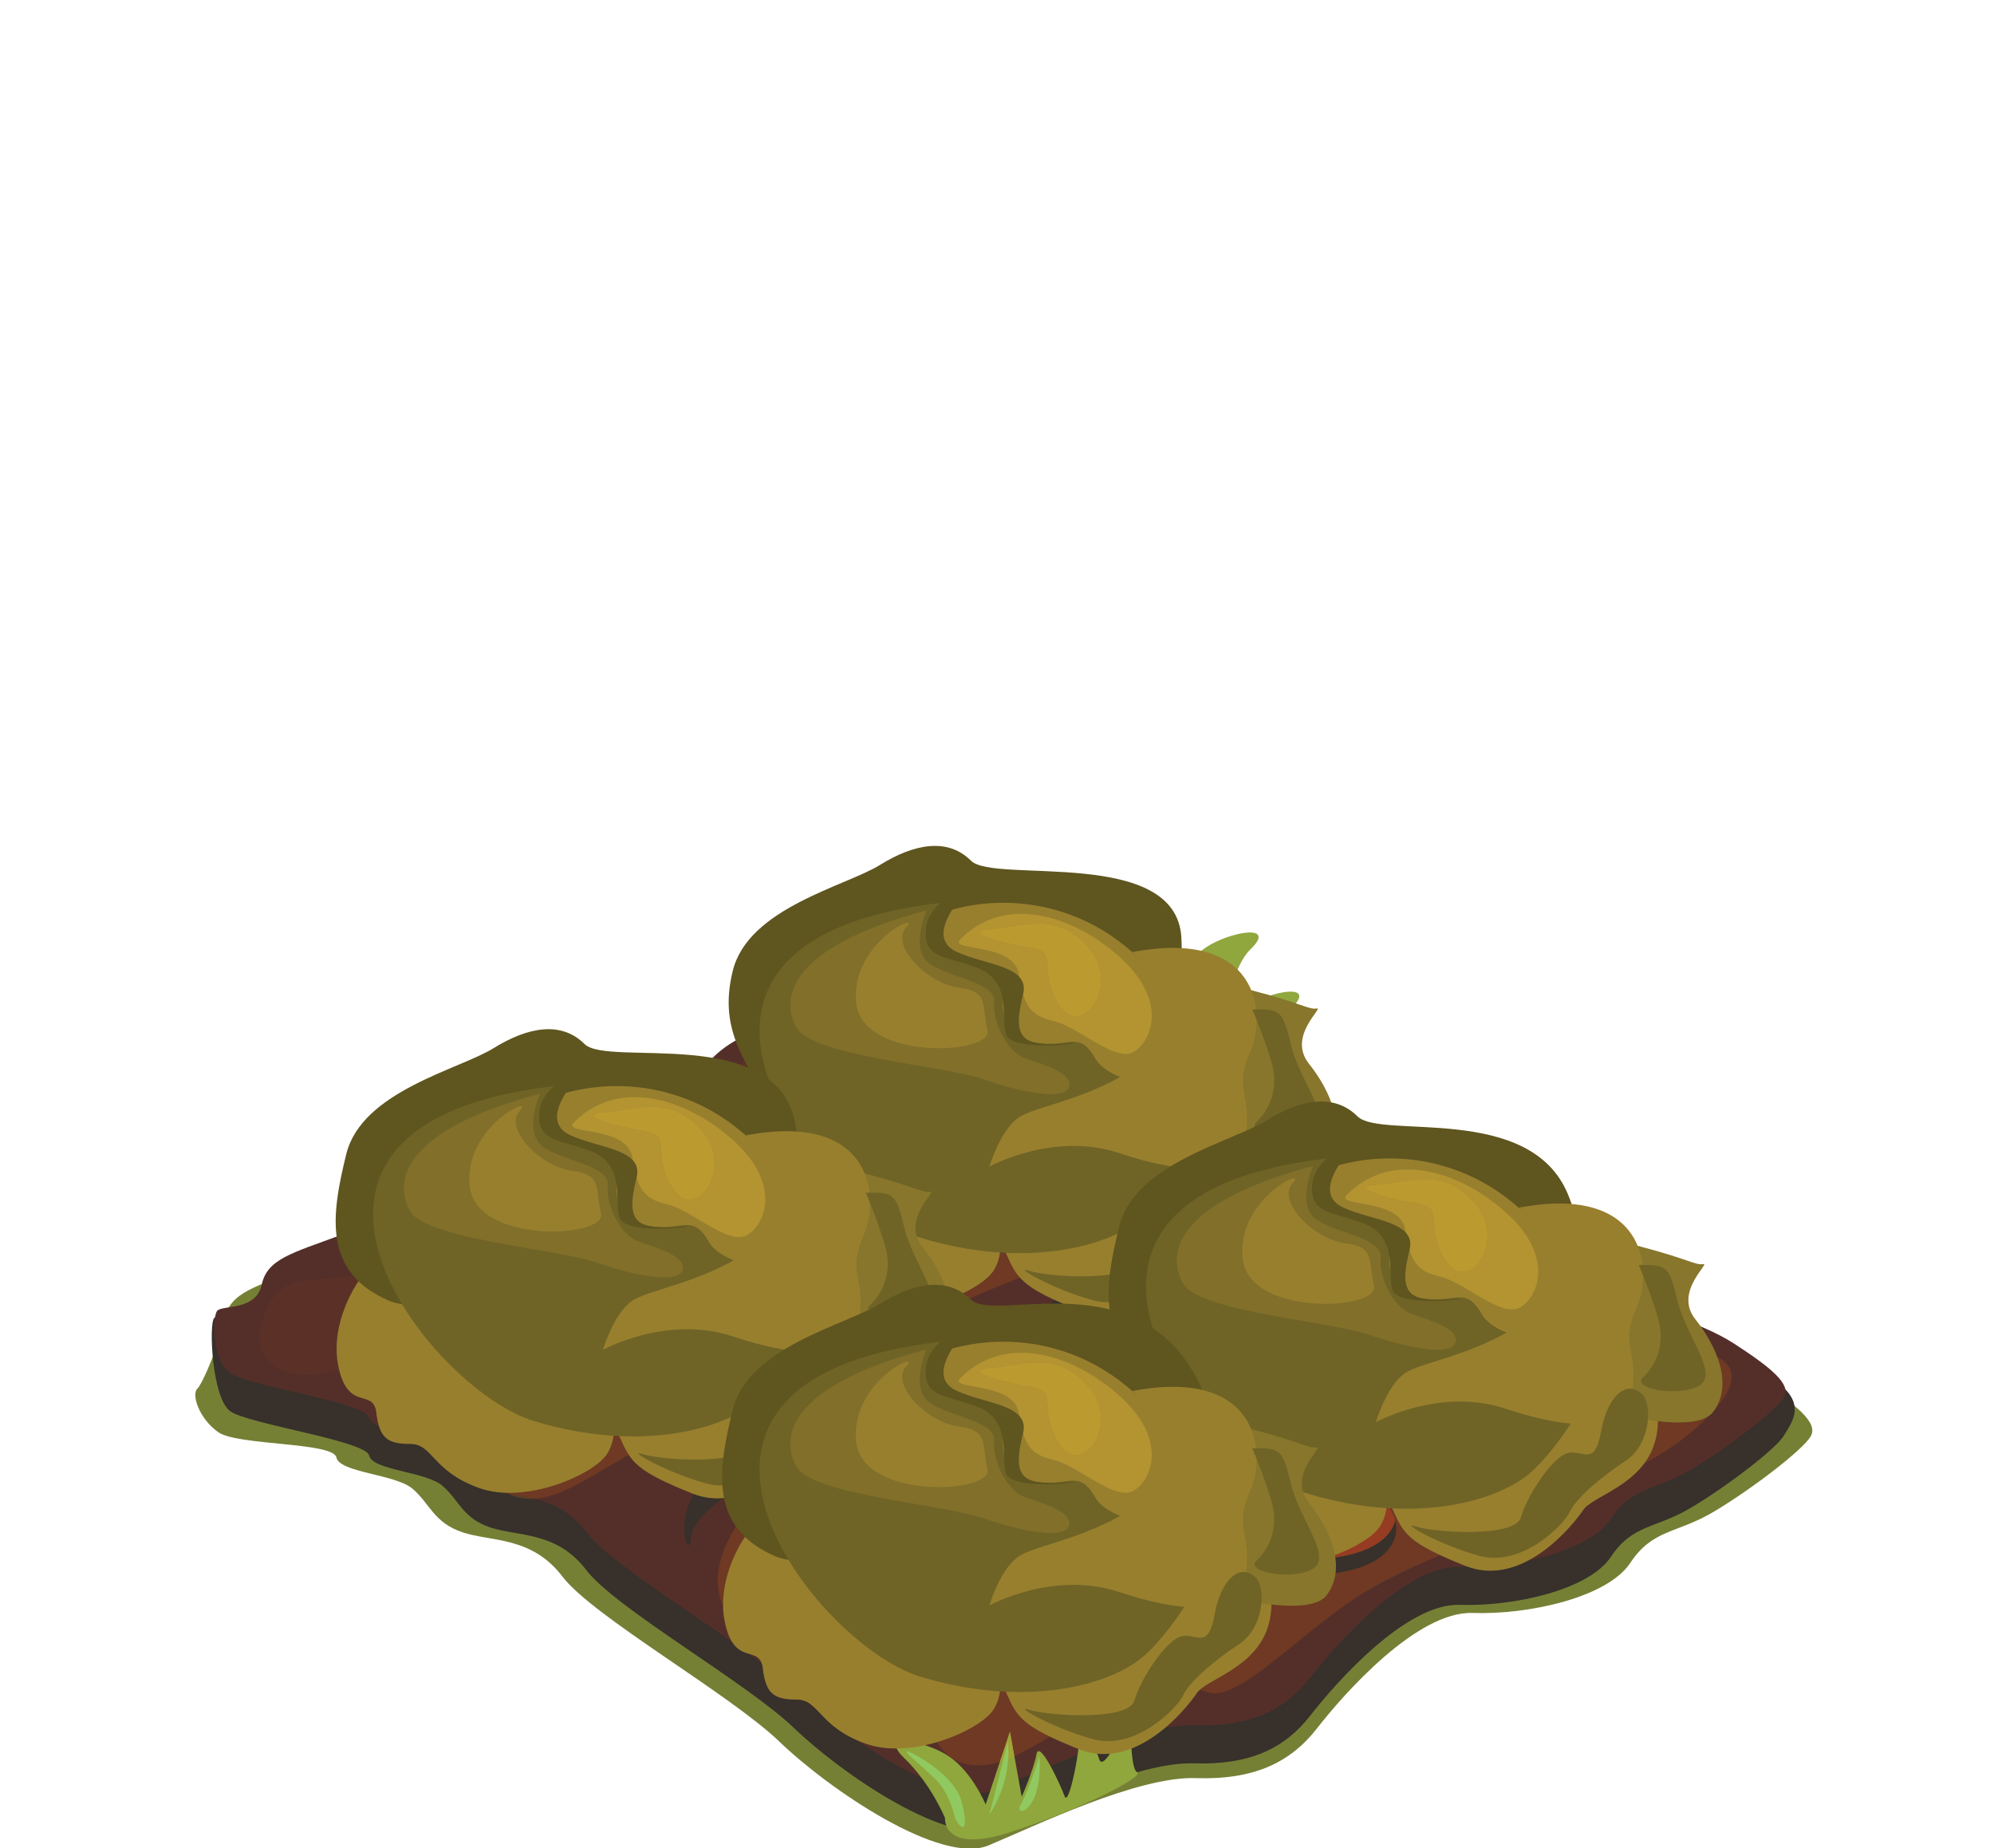 <?xml version="1.0" encoding="UTF-8" standalone="no"?>
<svg xmlns="http://www.w3.org/2000/svg" width="100%" height="100%" viewBox="0 0 356 330" version="1.1" style="clip-rule:evenodd;fill-rule:evenodd;stroke-linejoin:round;stroke-miterlimit:2" id="svg311">
    <g transform="translate(34.867,151.029)" style="clip-rule:evenodd;display:inline;fill-rule:evenodd;stroke-linejoin:round;stroke-miterlimit:2" id="stage-4">
        <path d="m 181.134,37.299 -0.36,-1.079 c 0.243,0.141 0.462,0.275 0.664,0.404 -0.199,0.417 -0.304,0.675 -0.304,0.675 z m -6.44,-1.384 c 0,0 -0.564,-1.283 -1.185,-2.904 0.567,0.203 1.1,0.401 1.601,0.596 z m -7.681,-0.047 c -0.411,1.146 -1.379,-2.199 -2.014,-5.73 1.324,0.479 2.657,0.941 3.984,1.369 -0.889,1.743 -1.695,3.594 -1.97,4.361 z m -6.152,-6.676 c -0.362,1.156 -1.301,0.059 -2.289,-1.569 0.807,0.342 1.633,0.68 2.479,1.018 -0.073,0.193 -0.139,0.381 -0.19,0.551 z m 26.838,-0.504 c -1.632,1.094 -2.984,2.644 -4.033,4.128 0.523,-4.792 1.767,-11.507 4.738,-14.37 4.857,-4.691 -3.785,-3.132 -7.97,-0.323 -4.183,2.807 -6.567,8.61 -6.567,8.61 l -4.338,-13.026 -2.1,11.644 c 0,0 -2.136,-4.837 -2.642,-7.601 -0.506,-2.763 -4.364,5.671 -5.041,7.552 -0.673,1.882 -2.846,-8.305 -2.589,-11.597 0.26,-3.295 -2.774,2.393 -3.562,4.921 -0.789,2.529 -4.327,-5.678 -5.143,-6.716 -0.816,-1.035 -0.142,8.212 -1.631,9.058 -0.839,0.476 2.862,2.681 8.341,5.17 -0.116,2.329 -0.315,4.961 -1.075,5.396 -1.488,0.845 11.409,7.177 23.122,10.845 11.708,3.671 13.351,6.325 13.351,6.325 0,0 0.248,-15.005 5.106,-19.695 4.861,-4.69 -3.781,-3.13 -7.967,-0.321 z" style="fill:#8fa73d;fill-rule:nonzero" id="path2-7"/>
        <path d="M 279.153,95.459 C 272.298,91.001 263.725,89.973 259.61,83.46 255.496,76.944 248.98,69.057 233.206,62.542 217.436,56.027 212.978,57.058 206.12,53.626 199.26,50.198 177.316,34.08 162.916,29.967 153.302,27.222 149.885,18.654 140.285,25.51 c -9.6,6.858 -20.229,12.346 -30.518,10.974 -10.284,-1.372 -17.83,2.056 -21.943,7.199 -4.117,5.144 -6.173,5.829 -12.687,5.144 -6.514,-0.686 -7.886,1.713 -14.401,5.486 -6.517,3.773 -9.944,0.685 -17.147,3.429 C 36.39,60.484 31.588,63.228 30.222,69.057 28.845,74.886 29.189,71.801 19.93,75.229 10.675,78.658 6.215,79.687 5.185,84.488 4.16,89.287 1.363,95.921 0.332,96.95 c -1.027,1.03 0.357,5.333 3.785,7.732 3.43,2.4 20.497,1.75 21.07,4.493 0.575,2.744 10.518,2.968 13.604,5.6 3.086,2.629 3.771,6.058 8.915,7.771 5.144,1.716 12.341,0.689 17.829,7.889 5.487,7.198 29.831,20.917 38.746,29.487 8.917,8.572 28.804,22.116 37.375,18.515 8.572,-3.599 26.589,-12.343 36.956,-12 10.364,0.343 16.878,-2.741 21.677,-8.915 4.802,-6.17 17.833,-20.915 27.773,-20.573 9.945,0.345 24.004,-2.745 28.119,-8.917 4.115,-6.17 8.229,-5.141 15.086,-9.256 6.859,-4.115 15.774,-10.973 17.147,-13.374 1.367,-2.399 -2.403,-5.486 -9.261,-9.943 z" style="fill:#758035;fill-rule:nonzero" id="path4-9"/>
        <path d="m 281.52,95.14 c -6.581,-4.279 -21.554,-4.723 -25.504,-10.976 -3.948,-6.252 -10.198,-13.82 -25.335,-20.072 -15.139,-6.252 -19.418,-5.266 -25.998,-8.557 -6.579,-3.291 -27.642,-18.756 -41.464,-22.706 -9.221,-2.635 -12.503,-10.858 -21.718,-4.276 -9.213,6.581 -19.413,11.846 -29.286,10.529 -9.87,-1.316 -17.111,1.975 -21.059,6.911 -3.95,4.936 -5.925,5.596 -12.175,4.936 -6.254,-0.658 -7.569,1.646 -13.82,5.264 -6.253,3.621 -9.546,0.66 -16.455,3.292 -6.911,2.632 -11.517,5.264 -12.833,10.859 -1.317,5.594 -0.988,2.633 -9.872,5.924 -8.884,3.291 -13.163,4.276 -14.15,8.883 -0.59,2.754 -3.149,1.552 -5.323,0.35 -1.463,-0.809 -2.752,-1.618 -3.149,-1.221 -0.987,0.987 -0.414,14.363 2.878,16.666 3.29,2.306 24.24,5.266 24.79,7.898 0.548,2.634 10.091,2.848 13.051,5.374 2.962,2.524 3.621,5.813 8.556,7.46 4.937,1.646 11.848,0.657 17.114,7.567 5.263,6.91 28.628,20.076 37.182,28.301 8.557,8.227 27.643,21.225 35.87,17.769 8.225,-3.454 25.517,-11.846 35.463,-11.517 9.947,0.33 16.199,-2.633 20.805,-8.555 4.607,-5.922 17.112,-20.073 26.654,-19.744 9.546,0.328 23.036,-2.633 26.984,-8.556 3.951,-5.922 7.899,-4.937 14.479,-8.885 6.582,-3.948 15.137,-10.529 16.453,-12.833 1.316,-2.303 4.445,-5.808 -2.138,-10.085 z" style="fill:#37302b;fill-rule:nonzero" id="path6-54"/>
        <path d="M 274.774,88.887 C 268.192,84.61 259.966,83.622 256.016,77.369 252.068,71.116 245.818,63.549 230.681,57.297 215.542,51.045 211.263,52.031 204.683,48.74 198.104,45.451 177.041,29.984 163.219,26.034 153.998,23.4 150.716,15.179 141.501,21.758 c -9.213,6.582 -19.413,11.847 -29.286,10.528 -9.87,-1.315 -17.111,1.976 -21.059,6.911 -3.95,4.937 -5.925,5.595 -12.175,4.937 -6.254,-0.657 -7.569,1.646 -13.82,5.265 -6.253,3.62 -9.546,0.66 -16.455,3.292 -6.911,2.632 -11.517,5.264 -12.833,10.858 -1.317,5.594 -0.988,2.634 -9.872,5.922 -8.884,3.292 -13.163,4.279 -14.15,8.886 -0.987,4.606 -6.912,3.619 -7.899,4.606 -0.987,0.988 -0.987,8.885 2.305,11.189 3.29,2.304 24.24,5.265 24.79,7.897 0.548,2.633 10.091,2.848 13.051,5.373 2.962,2.525 3.621,5.817 8.556,7.46 4.937,1.648 11.848,0.658 17.114,7.57 5.263,6.91 28.628,20.073 37.182,28.3 8.557,8.226 27.643,21.224 35.87,17.77 8.225,-3.457 25.517,-11.847 35.463,-11.52 9.947,0.331 16.199,-2.631 20.805,-8.554 4.607,-5.923 17.112,-20.074 26.654,-19.744 9.546,0.328 23.036,-2.633 26.984,-8.556 3.951,-5.922 7.899,-4.935 14.479,-8.884 6.582,-3.949 15.137,-10.53 16.453,-12.834 1.316,-2.303 -2.305,-5.266 -8.884,-9.543 z" style="fill:#542f29;fill-rule:nonzero" id="path8-4"/>
        <path d="m 168.155,165.384 c -1.49,-0.845 -0.813,-10.095 -1.634,-9.058 -0.814,1.038 -4.353,9.247 -5.142,6.717 -0.789,-2.529 -3.821,-8.218 -3.563,-4.925 0.261,3.295 -1.915,13.482 -2.588,11.601 -0.675,-1.883 -4.533,-10.316 -5.044,-7.553 -0.501,2.764 -2.639,7.601 -2.639,7.601 l -2.099,-11.644 -4.339,13.027 c 0,0 -2.383,-5.804 -6.566,-8.611 -4.184,-2.808 -12.826,-4.368 -7.969,0.321 4.858,4.692 7.28,10.711 7.28,10.711 0,0 -0.531,6.329 11.179,2.661 11.713,-3.67 24.614,-10.003 23.124,-10.848 z" style="fill:#8fa73d;fill-rule:nonzero" id="path10-5"/>
        <path d="m 139.87,164.155 c -3.381,0 -6.002,-1.594 -7.46,-4.134 4.692,-1.379 8.668,-3.766 9.979,-5.64 0.832,-1.194 1.148,-2.453 1.277,-3.428 0.343,0.022 0.687,0.041 1.025,0.056 0.021,0.046 0.042,0.094 0.064,0.142 1.569,3.531 2.364,5.249 7.845,7.89 -2.265,1.332 -4.403,2.562 -6.363,3.471 l -0.791,-4.389 -1.806,5.423 c -0.381,0.121 -0.752,0.223 -1.115,0.304 -0.928,0.207 -1.815,0.305 -2.655,0.305 z m 42.079,-12.86 c -0.455,0 -0.885,-0.069 -1.286,-0.214 -0.437,-0.158 -0.876,-0.295 -1.316,-0.412 2.536,-2.264 10.139,-4.431 12.212,-11.393 1.464,-4.902 -0.155,-9.011 -1.484,-11.304 0.092,0.022 0.185,0.044 0.278,0.064 l 0.001,0.001 c 0.007,0.005 0.014,0.01 0.021,0.015 0.002,0.001 0.004,0.003 0.006,0.004 0.007,0.005 0.013,0.01 0.02,0.015 0.004,0.003 0.008,0.006 0.012,0.008 0.003,0.003 0.006,0.005 0.009,0.007 1.669,1.196 4.229,2.045 8.033,2.091 h 0.008 c 0.036,0.001 0.073,0.001 0.11,0.001 h 0.01 c 0.012,0 0.023,0.001 0.034,0.001 h 0.165 c 0.331,0 0.671,-0.006 1.021,-0.018 0.163,-0.006 0.329,-0.013 0.497,-0.021 0.019,-10e-4 0.039,-0.002 0.059,-0.003 0.007,-0.001 0.013,-0.001 0.019,-0.001 0.016,-0.001 0.03,-0.002 0.046,-0.003 0.005,0 0.01,0 0.016,-0.001 0.019,-0.001 0.038,-0.002 0.057,-0.003 0.007,0 0.012,0 0.018,-0.001 0.014,0 0.028,-10e-4 0.041,-0.002 0.008,0 0.015,-0.001 0.022,-0.001 0.019,-0.001 0.036,-0.002 0.055,-0.003 0.006,-0.001 0.013,-0.001 0.018,-0.002 0.014,0 0.028,-0.001 0.042,-0.002 0.008,0 0.015,-0.001 0.023,-0.001 0.014,-10e-4 0.029,-0.002 0.044,-0.003 0.008,-0.001 0.016,-0.001 0.024,-0.002 0.015,0 0.028,-0.001 0.042,-0.002 0.009,-0.001 0.018,-0.001 0.027,-0.002 0.01,-0.001 0.024,-0.001 0.034,-0.002 0.009,-0.001 0.016,-0.001 0.025,-0.002 0.016,-0.001 0.034,-0.002 0.051,-0.003 0.008,-0.001 0.017,-0.001 0.025,-0.002 0.012,-10e-4 0.022,-10e-4 0.033,-0.002 0.008,0 0.017,-0.001 0.025,-0.002 0.013,-0.001 0.025,-0.001 0.038,-0.002 0.015,-10e-4 0.029,-0.002 0.045,-0.003 0.007,-0.001 0.015,-0.001 0.022,-0.002 0.012,-0.001 0.023,-0.002 0.034,-0.002 0.005,-0.001 0.012,-0.001 0.017,-0.002 0.025,-0.002 0.051,-0.003 0.076,-0.005 0.001,0 0.003,-0.001 0.004,-0.001 0.014,-0.001 0.027,-0.002 0.04,-0.003 h 0.012 c 0.042,-0.004 0.083,-0.007 0.125,-0.01 0.003,0 0.006,-0.001 0.008,-0.001 6.068,-0.482 9.677,-2.222 11.484,-4.371 0.001,-0.002 0.003,-0.005 0.005,-0.006 0.003,-0.004 0.006,-0.008 0.009,-0.012 0.005,-0.006 0.011,-0.012 0.016,-0.018 0.001,-10e-4 0.002,-0.003 0.002,-0.004 1.949,-2.349 1.756,-5.179 0.268,-7.389 0.148,0.008 0.295,0.015 0.442,0.022 0.021,0.047 0.042,0.094 0.064,0.143 1.632,3.668 2.428,5.38 8.51,8.203 -3.396,1.397 -7.012,3.027 -11.331,5.362 -11.354,6.137 -22.685,19.302 -28.987,19.301 z m 3.004,-25.463 -2.67,-0.125 c 0.294,-0.355 0.592,-0.719 0.892,-1.091 0.521,0.407 1.107,0.816 1.778,1.216 z m 73.735,-15.569 c 0.796,-1.064 1.451,-2.287 1.875,-3.71 2.264,-7.584 -2.852,-13.27 -2.852,-13.27 l -8.039,-0.374 c -0.008,-0.095 -0.02,-0.189 -0.036,-0.279 4.067,-2.28 8.006,-3.333 12.227,-3.333 1.828,0 3.708,0.198 5.673,0.578 10.198,1.973 6.606,7.526 3.617,10.859 -3.753,4.188 -7.898,7.054 -12.465,9.529 z" style="fill:#6f3923;fill-rule:nonzero" id="path12-5"/>
        <path d="m 143.64,163.546 1.806,-5.423 0.791,4.389 c -0.905,0.42 -1.772,0.772 -2.597,1.034 z" style="fill:#a1a438;fill-rule:nonzero" id="path14-2"/>
        <path d="m 231.338,97.323 c -8.885,7.451 -16.452,3.74 -28.626,3.74 -12.178,0 -16.458,9.542 -23.036,16.674 -6.584,7.128 -33.568,11.955 -46.07,16.56 -12.505,4.608 -7.57,18.76 -7.241,12.835 0.329,-5.924 19.743,-17.44 36.527,-17.77 16.784,-0.33 24.021,-17.77 31.919,-21.94 7.901,-4.168 21.059,-2.41 28.63,-2.08 7.569,0.328 22.044,-18.429 22.044,-18.429 3.341,-4.046 -5.261,2.962 -14.147,10.41 z" style="fill:#37302b;fill-rule:nonzero" id="path16-3"/>
        <path d="m 94.224,135.655 c -1.417,-3.034 -1.316,-7.198 0.88,-11.568 0.497,-0.987 0.958,-1.851 1.404,-2.609 0.461,0.657 0.997,1.285 1.615,1.88 -2.017,3.01 -3.962,7.616 -3.899,12.297 z" style="fill:#6f3923;fill-rule:nonzero" id="path18-1"/>
        <path d="m 193.497,73.621 c -8.886,7.451 -16.456,3.739 -28.631,3.739 -12.175,0 -16.452,9.544 -23.033,16.671 -6.583,7.132 -33.566,11.957 -46.069,16.564 -12.506,4.608 -7.569,18.757 -7.24,12.833 0.327,-5.92 19.743,-17.44 36.528,-17.769 16.781,-0.33 24.018,-17.768 31.917,-21.939 7.897,-4.169 21.06,-2.412 28.628,-2.083 7.57,0.33 22.048,-18.429 22.048,-18.429 3.336,-4.045 -5.264,2.965 -14.148,10.413 z" style="fill:#37302b;fill-rule:nonzero" id="path20-3"/>
        <path d="m 59.941,116.571 c -1.539,0 -2.921,-0.331 -4.107,-0.931 1.506,0.274 3.103,0.509 4.72,0.913 -0.207,0.012 -0.411,0.018 -0.613,0.018 z" style="fill:#5b3f25;fill-rule:nonzero" id="path22-9"/>
        <path d="m 60.554,116.553 c -1.617,-0.404 -3.214,-0.639 -4.72,-0.913 -0.09,-0.045 -0.179,-0.093 -0.267,-0.141 0.182,0.005 0.364,0.007 0.547,0.007 7.373,0 15.317,-3.956 17.279,-6.764 0.833,-1.193 1.149,-2.453 1.279,-3.428 0.343,0.022 0.685,0.041 1.024,0.056 0.021,0.047 0.042,0.094 0.064,0.143 0.556,1.251 1.015,2.274 1.62,3.192 -5.658,3.219 -10.8,6.672 -14.782,7.56 -0.706,0.157 -1.388,0.252 -2.044,0.288 z M 138.272,80.8 c -0.377,-0.355 -0.77,-0.669 -1.174,-0.942 2.519,-1.223 4.457,-2.636 5.298,-3.838 0.832,-1.194 1.149,-2.454 1.278,-3.429 0.343,0.022 0.685,0.041 1.024,0.056 0.021,0.047 0.042,0.095 0.064,0.143 0.792,1.781 1.387,3.101 2.486,4.311 -2.897,1.124 -5.78,2.251 -8.976,3.699 z" style="fill:#6f3923;fill-rule:nonzero" id="path24-1"/>
        <path d="m 151.41,49.74 c -8.885,7.45 -16.452,3.738 -28.629,3.738 -12.174,0 -16.451,9.543 -23.036,16.673 -6.578,7.132 -33.564,11.956 -46.066,16.564 -12.505,4.606 -7.571,18.756 -7.239,12.833 0.327,-5.924 19.741,-17.441 36.525,-17.771 16.78,-0.33 24.024,-17.769 31.921,-21.938 7.895,-4.17 21.059,-2.412 28.628,-2.084 7.566,0.331 22.047,-18.426 22.047,-18.426 3.337,-4.047 -5.266,2.96 -14.151,10.411 z" style="fill:#37302b;fill-rule:nonzero" id="path26-3"/>
        <path d="m 20.099,94.377 c -6.847,0 -11.078,-4.269 -7.074,-12.235 3.103,-6.17 8.9,-3.938 15.082,-5.524 0.312,0.379 0.652,0.746 1.022,1.102 -2.41,3.596 -4.717,9.472 -3.618,15.03 0.053,0.271 0.109,0.528 0.168,0.772 -0.429,0.141 -0.848,0.259 -1.254,0.349 -1.516,0.339 -2.972,0.506 -4.326,0.506 z M 98.693,39.573 c -0.437,-0.183 -0.886,-0.353 -1.343,-0.51 0.273,-0.163 0.549,-0.318 0.829,-0.465 0.167,0.324 0.338,0.649 0.514,0.975 z" style="fill:#5b3127;fill-rule:nonzero" id="path28-2"/>
        <path d="m 70.209,89.844 c -3.733,-1.665 -8.391,1.315 -13.656,2.96 -5.264,1.647 -3.623,10.366 3.29,12.177 6.91,1.81 21.061,-10.367 10.366,-15.137 z" style="fill:#963c22;fill-rule:nonzero" id="path30-7"/>
        <path d="m 59.843,100.903 c -3.196,-0.838 -5.252,-3.158 -6.031,-5.569 -1.279,3.242 0.944,8.314 6.031,9.647 5.765,1.506 16.553,-6.709 13.771,-12.249 -1.901,4.716 -9.329,9.333 -13.771,8.171 z" style="fill:#37302b;fill-rule:nonzero" id="path32-4"/>
        <path d="m 225.908,72.544 c -3.73,-1.095 -8.393,0.866 -13.659,1.95 -5.262,1.084 -3.617,6.828 3.291,8.019 6.913,1.193 21.061,-6.827 10.368,-9.969 z" style="fill:#963c22;fill-rule:nonzero" id="path34-7"/>
        <path d="m 215.54,79.828 c -3.198,-0.552 -5.252,-2.079 -6.03,-3.668 -1.276,2.135 0.945,5.477 6.03,6.353 5.766,0.995 16.555,-4.419 13.771,-8.066 -1.897,3.106 -9.328,6.147 -13.771,5.381 z" style="fill:#37302b;fill-rule:nonzero" id="path36-0"/>
        <path d="m 160.416,27.324 c -3.735,-1.096 -8.392,0.865 -13.655,1.951 -5.266,1.082 -3.62,6.825 3.289,8.017 6.912,1.194 21.062,-6.826 10.366,-9.968 z" style="fill:#963c22;fill-rule:nonzero" id="path38-75"/>
        <path d="m 150.05,34.606 c -3.199,-0.551 -5.249,-2.077 -6.031,-3.665 -1.276,2.133 0.946,5.472 6.031,6.351 5.766,0.994 16.555,-4.419 13.77,-8.066 -1.899,3.105 -9.328,6.146 -13.77,5.38 z" style="fill:#37302b;fill-rule:nonzero" id="path40-4"/>
        <path d="m 211.159,116.156 c -4.661,-3.251 -5.595,-1.277 -10.363,1.5 -4.773,2.776 -9.214,3.269 -11.355,2.119 -1.082,-0.583 -2.461,2.29 -1.445,5.164 0.991,2.803 4.26,5.607 12.304,5.201 16.288,-0.822 16.288,-10.2 10.859,-13.984 z" style="fill:#963c22;fill-rule:nonzero" id="path42-51"/>
        <path d="m 200.3,127.343 c -8.666,0.438 -11.79,-2.851 -12.495,-5.852 -0.776,3.137 0.884,9.235 12.495,8.649 11.626,-0.587 14.949,-5.53 13.932,-9.689 -0.844,3.323 -4.861,6.435 -13.932,6.892 z" style="fill:#37302b;fill-rule:nonzero" id="path44-31"/>
        <path d="m 146.301,104.17 c -4.665,-3.249 -5.594,-1.275 -10.366,1.5 -4.774,2.777 -9.215,3.273 -11.354,2.121 -1.083,-0.583 -2.461,2.291 -1.444,5.165 0.991,2.803 4.261,5.607 12.304,5.201 16.288,-0.825 16.288,-10.202 10.86,-13.987 z" style="fill:#963c22;fill-rule:nonzero" id="path46-8"/>
        <path d="m 135.441,115.358 c -8.668,0.439 -11.791,-2.849 -12.495,-5.85 -0.778,3.137 0.884,9.233 12.495,8.649 11.622,-0.589 14.949,-5.531 13.929,-9.69 -0.845,3.322 -4.857,6.435 -13.929,6.891 z" style="fill:#37302b;fill-rule:nonzero" id="path48-2"/>
        <path d="m 211.159,89.367 c -4.663,-3.251 -5.595,-1.274 -10.363,1.499 -4.773,2.779 -9.214,3.271 -11.355,2.121 -1.082,-0.584 -2.46,2.29 -1.445,5.164 0.99,2.803 4.259,5.607 12.304,5.201 16.288,-0.822 16.288,-10.201 10.859,-13.985 z" style="fill:#963c22;fill-rule:nonzero" id="path50-70"/>
        <path d="m 200.3,100.555 c -8.666,0.438 -11.79,-2.85 -12.495,-5.851 -0.776,3.136 0.882,9.234 12.495,8.648 11.626,-0.588 14.949,-5.53 13.927,-9.69 -0.84,3.324 -4.856,6.434 -13.927,6.893 z" style="fill:#37302b;fill-rule:nonzero" id="path52-00"/>
        <path d="m 127.188,161.667 c -1.206,-0.384 2.197,2.302 4.882,4.88 2.686,2.576 3.619,7.131 3.619,7.131 1.537,2.851 2.36,1.535 1.098,-3.127 -1.262,-4.662 -8.39,-8.502 -9.599,-8.884 z" style="fill:#91c961;fill-rule:nonzero" id="path54-9"/>
        <path d="m 141.777,172.909 c 0,0 4.061,-5.539 3.292,-12.888 z" style="fill:#91c961;fill-rule:nonzero" id="path56-6"/>
        <path d="m 147.372,171.154 c -1.43,2.357 3.947,1.755 3.344,-8.667 0,0 -1.916,6.307 -3.344,8.667 z" style="fill:#91c961;fill-rule:nonzero" id="path58-1"/>
        <path d="m 175.146,47.014 13.571,0.631 c 0,0 5.115,5.685 2.851,13.268 -2.26,7.581 -11.07,9.478 -12.762,12.003 -1.691,2.53 -10.802,14.092 -21.062,9.985 -10.264,-4.11 -11.015,-5.689 -12.982,-10.111 -1.966,-4.424 0.101,-0.309 -2.366,3.23 -2.474,3.538 -14.45,8.902 -22.806,5.868 -8.361,-3.033 -8.164,-7.833 -12.196,-7.833 -4.031,0 -5.537,-1.012 -6.063,-5.561 -0.526,-4.549 -5.148,0 -6.817,-8.467 -1.672,-8.466 4.553,-17.671 7.012,-18.428 2.457,-0.759 60.739,-6.97 73.62,5.415 z" style="fill:#987f2e;fill-rule:nonzero" id="path60-87"/>
        <path d="m 175.333,28.136 c 0,0 3.902,-4.788 13.126,-2.394 9.226,2.394 10.363,3.532 11.753,3.28 1.391,-0.252 -5.308,4.926 -1.39,9.855 3.919,4.928 6.824,11.752 3.159,16.553 -3.664,4.803 -22.746,-1.139 -22.746,-1.139 z" style="fill:#87762c;fill-rule:nonzero" id="path62-0"/>
        <path d="m 172.416,27.049 c 0,0 4.184,1.781 3.644,-10.517 -0.727,-16.534 -33.379,-9.716 -37.564,-13.884 -4.184,-4.169 -10.162,-3.035 -16.271,0.758 -6.11,3.79 -23.484,7.639 -26.264,18.885 -2.781,11.244 2.89,16.552 7.565,26.161 5.543,11.393 66.362,-11.423 68.89,-21.403 z" style="fill:#5f551f;fill-rule:nonzero" id="path64-5"/>
        <path d="m 178.748,44.656 c 0,19.051 -14.309,27.561 -33.36,27.561 -19.052,0 -35.632,-8.51 -35.632,-27.561 0,-19.052 15.443,-34.5 34.496,-34.5 19.054,0 34.496,15.448 34.496,34.5 z" style="fill:#987f2e;fill-rule:nonzero" id="path66-8"/>
        <path d="m 133.16,10.156 c 0,0 -5.614,5.224 -0.954,8.258 4.659,3.033 12.524,3.874 12.046,8.254 -0.478,4.381 1.207,8.088 6.599,8.593 1.6,0.149 2.87,0.018 3.938,-0.114 2.532,-0.313 3.93,-0.625 5.897,2.81 2.798,4.887 15.155,5.403 19.03,7.592 3.875,2.192 -4.607,15.76 -10.46,20.817 -5.854,5.052 -20.886,9.331 -39.779,3.601 -18.895,-5.726 -55.749,-53.028 3.683,-59.811 z" style="fill:#6f6426;fill-rule:nonzero" id="path68-1"/>
        <path d="m 167.271,18.963 c 0,0 12.926,11.338 2.996,18.934 -9.931,7.6 -20.344,8.357 -23.503,10.759 -3.16,2.401 -4.985,8.591 -4.985,8.591 0,0 11.43,-6.317 23.18,-2.399 11.753,3.916 21.608,4.295 22.619,-3.287 1.011,-7.58 -2.275,-7.833 0.757,-14.783 3.034,-6.951 1.467,-22.111 -21.064,-17.815 z" style="fill:#987f2e;fill-rule:nonzero" id="path70-96"/>
        <path d="m 166.088,37.128 c -3.529,-10e-4 -9.021,-4.972 -12.764,-5.843 -4.294,-0.999 -5.391,-2.697 -6.29,-8.386 -0.897,-5.693 -12.563,-4.061 -10.483,-6.192 3.171,-3.246 6.975,-4.581 10.909,-4.581 6.469,0 13.283,3.613 18.181,8.276 7.875,7.497 5.158,14.479 1.863,16.376 -0.422,0.242 -0.898,0.35 -1.416,0.35 z M 150.523,13.859 c -2.785,0 -5.554,0.772 -8.283,0.952 -6.092,0.4 1.9,2.595 6.992,3.398 5.091,0.802 0.998,3.89 4.992,10.182 0.903,1.422 1.964,2.022 2.999,2.022 3.542,0 6.775,-7.03 2.295,-12.204 -2.998,-3.462 -6.006,-4.35 -8.995,-4.35 z" style="fill:#b39431;fill-rule:nonzero" id="path72-7"/>
        <path d="m 152.719,44.321 c -2.946,0 -7.459,-1.067 -11.976,-2.628 -7.289,-2.52 -30.655,-4.158 -33.451,-9.281 -2.793,-5.122 -1.597,-14.308 23.267,-20.898 0,0 -3.197,7.191 0.797,9.687 3.995,2.496 11.582,3.195 11.285,6.689 -0.3,3.497 2.195,8.831 5.493,10.007 3.293,1.175 8.577,2.619 7.879,5.084 -0.265,0.938 -1.484,1.34 -3.294,1.34 z" style="fill:#816f2a;fill-rule:nonzero" id="path74-4"/>
        <path d="m 189.351,52.295 c 1.808,1.846 1.517,8.895 -3.029,11.889 -4.548,2.996 -8.857,6.726 -9.909,9.055 -1.047,2.329 -8.571,9.964 -16.175,7.868 -7.601,-2.095 -14.478,-6.287 -11.333,-5.24 3.149,1.051 17.718,2.098 18.767,-1.646 1.051,-3.744 5.711,-10.993 8.51,-11.488 0.755,-0.134 1.442,-0.013 2.066,0.108 1.686,0.327 2.911,0.654 3.763,-4.048 1.163,-6.441 4.696,-9.199 7.34,-6.498 z" style="fill:#6f6426;fill-rule:nonzero" id="path76-0"/>
        <path d="m 188.704,29.182 c 4.941,0 5.392,-0.043 6.889,6.27 1.497,6.311 7.19,12.731 4.194,15.062 -2.998,2.332 -12.638,0.933 -10.287,-1.287 2.348,-2.222 3.996,-5.967 2.647,-10.609 -1.348,-4.642 -3.443,-9.436 -3.443,-9.436 z" style="fill:#6f6426;fill-rule:nonzero" id="path78-4"/>
        <path d="m 126.964,14.511 c -3.039,3.255 3.787,10.101 9.339,10.784 5.548,0.684 4.043,3.262 5.14,7.622 1.098,4.362 -22.467,5.612 -23.465,-4.998 -0.999,-10.612 11.782,-16.403 8.986,-13.408 z" style="fill:#987f2e;fill-rule:nonzero" id="path80-54"/>
        <path d="m 157.223,30.413 c -1.035,0 -2.096,-0.6 -2.999,-2.022 -3.994,-6.292 0.099,-9.38 -4.992,-10.182 -5.092,-0.803 -13.084,-2.998 -6.992,-3.398 2.729,-0.18 5.498,-0.952 8.283,-0.952 2.989,0 5.997,0.888 8.995,4.35 4.48,5.174 1.247,12.204 -2.295,12.204 z" style="fill:#bb9b30;fill-rule:nonzero" id="path82-2"/>
        <path d="m 135.913,10.156 c -0.195,0.586 -5.131,6.352 0,8.748 5.131,2.396 13.143,2.471 11.883,7.577 -1.259,5.105 -1.315,8.16 2.657,8.73 3.972,0.568 6.866,-0.371 6.269,0 -0.601,0.367 -11.083,1.215 -11.985,-1.555 -0.897,-2.77 1.031,-9.253 -4.69,-11.669 -5.722,-2.413 -9.683,-1.682 -9.687,-6.575 -0.005,-4.895 6.614,-8.41 5.553,-5.256 z" style="fill:#5f551f;fill-rule:nonzero" id="path84-4"/>
        <path d="m 106.144,79.736 13.57,0.631 c 0,0 5.116,5.686 2.852,13.27 -2.259,7.58 -11.071,9.476 -12.762,12.003 -1.691,2.528 -10.802,14.091 -21.063,9.983 -10.263,-4.108 -11.014,-5.687 -12.981,-10.11 -1.966,-4.424 0.101,-0.309 -2.367,3.229 -2.473,3.539 -14.449,8.903 -22.806,5.869 -8.36,-3.033 -8.164,-7.833 -12.195,-7.833 -4.033,0 -5.539,-1.012 -6.064,-5.561 -0.526,-4.549 -5.148,0 -6.817,-8.467 -1.673,-8.466 4.554,-17.671 7.012,-18.428 2.457,-0.759 60.738,-6.969 73.621,5.414 z" style="fill:#987f2e;fill-rule:nonzero" id="path86-2"/>
        <path d="m 106.331,60.86 c 0,0 3.902,-4.789 13.126,-2.395 9.223,2.395 10.361,3.531 11.753,3.279 1.39,-0.252 -5.308,4.926 -1.392,9.856 3.919,4.929 6.824,11.752 3.16,16.553 -3.663,4.802 -22.745,-1.139 -22.745,-1.139 z" style="fill:#87762c;fill-rule:nonzero" id="path88-0"/>
        <path d="m 103.413,59.772 c 0,0 6.094,1.546 3.644,-10.516 C 103.518,31.84 73.68,39.539 69.494,35.37 65.309,31.201 59.332,32.337 53.222,36.13 47.111,39.918 29.738,43.768 26.957,55.014 24.176,66.258 22.9,76.141 34.524,81.175 46.15,86.209 100.885,69.753 103.413,59.772 Z" style="fill:#5f551f;fill-rule:nonzero" id="path90-5"/>
        <path d="m 109.745,77.378 c 0,19.052 -14.309,27.562 -33.36,27.562 -19.052,0 -35.632,-8.51 -35.632,-27.562 0,-19.052 15.444,-34.499 34.496,-34.499 19.054,0 34.496,15.447 34.496,34.499 z" style="fill:#987f2e;fill-rule:nonzero" id="path92-7"/>
        <path d="m 64.156,42.879 c 0,0 -5.614,5.225 -0.952,8.258 4.659,3.033 12.524,3.874 12.045,8.254 -0.478,4.381 1.208,8.088 6.598,8.593 1.6,0.149 2.871,0.017 3.939,-0.114 2.532,-0.313 3.931,-0.626 5.898,2.81 2.797,4.886 15.153,5.402 19.028,7.593 3.875,2.192 -4.607,15.758 -10.458,20.816 -5.855,5.052 -20.886,9.331 -39.782,3.601 C 41.58,96.964 4.725,49.661 64.156,42.879 Z" style="fill:#6f6426;fill-rule:nonzero" id="path94-9"/>
        <path d="m 98.267,51.686 c 0,0 12.927,11.338 2.996,18.933 -9.931,7.601 -20.342,8.358 -23.503,10.76 -3.159,2.4 -4.983,8.591 -4.983,8.591 0,0 11.428,-6.317 23.18,-2.399 11.751,3.916 21.606,4.294 22.619,-3.287 1.009,-7.581 -2.277,-7.834 0.757,-14.784 3.033,-6.95 1.467,-22.11 -21.066,-17.814 z" style="fill:#987f2e;fill-rule:nonzero" id="path96-5"/>
        <path d="m 97.085,69.85 c -3.53,0 -9.02,-4.971 -12.763,-5.842 -4.294,-0.999 -5.392,-2.697 -6.29,-8.387 -0.898,-5.692 -12.565,-4.06 -10.484,-6.191 3.171,-3.247 6.975,-4.581 10.909,-4.581 6.468,0 13.283,3.613 18.18,8.275 7.877,7.497 5.159,14.48 1.864,16.376 -0.422,0.243 -0.898,0.35 -1.416,0.35 z M 81.52,46.582 c -2.785,0 -5.554,0.772 -8.282,0.951 -6.093,0.402 1.899,2.596 6.992,3.399 5.09,0.802 0.996,3.889 4.991,10.181 0.903,1.423 1.965,2.023 2.999,2.023 3.542,0 6.773,-7.03 2.294,-12.204 -2.998,-3.462 -6.005,-4.35 -8.994,-4.35 z" style="fill:#b39431;fill-rule:nonzero" id="path98-2"/>
        <path d="m 83.716,77.044 c -2.947,0 -7.46,-1.067 -11.977,-2.628 C 64.451,71.897 41.085,70.258 38.29,65.135 35.496,60.013 36.693,50.826 61.557,44.236 c 0,0 -3.198,7.192 0.797,9.688 3.994,2.496 11.582,3.195 11.283,6.688 -0.298,3.497 2.197,8.831 5.493,10.007 3.295,1.176 8.578,2.62 7.88,5.084 -0.265,0.939 -1.484,1.341 -3.294,1.341 z" style="fill:#816f2a;fill-rule:nonzero" id="path100-4"/>
        <path d="m 120.349,85.019 c 1.807,1.845 1.517,8.893 -3.03,11.889 -4.547,2.994 -8.858,6.725 -9.909,9.053 -1.048,2.331 -8.572,9.965 -16.174,7.869 -7.602,-2.094 -14.478,-6.287 -11.334,-5.24 3.149,1.051 17.718,2.098 18.768,-1.646 1.049,-3.745 5.711,-10.994 8.511,-11.489 0.754,-0.133 1.441,-0.012 2.064,0.109 1.687,0.327 2.912,0.654 3.763,-4.048 1.163,-6.442 4.697,-9.199 7.341,-6.497 z" style="fill:#6f6426;fill-rule:nonzero" id="path102-8"/>
        <path d="m 119.701,61.904 c 4.941,0 5.392,-0.042 6.89,6.272 1.497,6.311 7.189,12.729 4.194,15.061 -2.998,2.333 -12.639,0.933 -10.289,-1.288 2.35,-2.22 3.996,-5.965 2.648,-10.608 -1.348,-4.643 -3.443,-9.437 -3.443,-9.437 z" style="fill:#6f6426;fill-rule:nonzero" id="path104-0"/>
        <path d="m 57.962,47.235 c -3.039,3.253 3.787,10.101 9.338,10.783 5.549,0.683 4.043,3.261 5.14,7.622 1.099,4.361 -22.467,5.612 -23.464,-4.997 -1,-10.614 11.782,-16.405 8.986,-13.408 z" style="fill:#987f2e;fill-rule:nonzero" id="path106-8"/>
        <path d="m 88.22,63.136 c -1.034,0 -2.096,-0.6 -2.999,-2.023 -3.995,-6.292 0.099,-9.379 -4.991,-10.181 -5.093,-0.803 -13.085,-2.997 -6.992,-3.399 2.728,-0.179 5.497,-0.951 8.282,-0.951 2.989,0 5.996,0.888 8.994,4.35 4.479,5.174 1.248,12.204 -2.294,12.204 z" style="fill:#bb9b30;fill-rule:nonzero" id="path108-1"/>
        <path d="m 66.91,42.879 c -0.196,0.586 -5.13,6.352 0,8.748 5.13,2.396 13.144,2.471 11.883,7.576 -1.26,5.106 -1.315,8.16 2.656,8.731 3.973,0.569 6.867,-0.371 6.269,0 -0.599,0.367 -11.083,1.215 -11.984,-1.555 -0.898,-2.77 1.031,-9.254 -4.69,-11.669 -5.722,-2.413 -9.683,-1.682 -9.688,-6.575 -0.004,-4.896 6.614,-8.41 5.554,-5.256 z" style="fill:#5f551f;fill-rule:nonzero" id="path110-8"/>
        <path d="m 244.142,92.652 13.569,0.631 c 0,0 5.116,5.686 2.852,13.27 -2.259,7.58 -11.071,9.476 -12.762,12.002 -1.691,2.529 -10.802,14.092 -21.063,9.983 -10.262,-4.108 -11.013,-5.687 -12.981,-10.109 -1.966,-4.423 0.101,-0.31 -2.367,3.228 -2.473,3.539 -14.449,8.903 -22.806,5.869 -8.359,-3.032 -8.164,-7.832 -12.195,-7.832 -4.033,0 -5.538,-1.012 -6.064,-5.561 -0.526,-4.549 -5.148,0 -6.817,-8.467 -1.673,-8.467 4.554,-17.672 7.012,-18.428 2.458,-0.76 60.74,-6.97 73.622,5.414 z" style="fill:#987f2e;fill-rule:nonzero" id="path112-3"/>
        <path d="m 244.328,73.775 c 0,0 3.902,-4.788 13.126,-2.394 9.224,2.394 10.361,3.531 11.753,3.279 1.391,-0.252 -5.308,4.927 -1.392,9.856 3.921,4.929 6.826,11.752 3.161,16.553 -3.664,4.802 -22.746,-1.139 -22.746,-1.139 z" style="fill:#87762c;fill-rule:nonzero" id="path114-4"/>
        <path d="m 241.41,72.688 c 0,0 8.364,0.851 3.644,-10.516 -6.803,-16.387 -33.377,-9.717 -37.563,-13.887 -4.185,-4.169 -10.163,-3.033 -16.27,0.76 -6.113,3.789 -23.485,7.639 -26.266,18.884 -2.78,11.246 -4.058,21.128 7.566,26.161 11.626,5.035 66.361,-11.422 68.889,-21.402 z" style="fill:#5f551f;fill-rule:nonzero" id="path116-32"/>
        <path d="m 247.742,90.294 c 0,19.052 -14.308,27.561 -33.359,27.561 -19.053,0 -35.633,-8.509 -35.633,-27.561 0,-19.052 15.444,-34.498 34.496,-34.498 19.054,0 34.496,15.446 34.496,34.498 z" style="fill:#987f2e;fill-rule:nonzero" id="path118-1"/>
        <path d="m 202.154,55.796 c 0,0 -5.614,5.223 -0.953,8.256 4.659,3.034 12.525,3.875 12.045,8.255 -0.477,4.381 1.208,8.088 6.599,8.592 1.6,0.15 2.87,0.018 3.939,-0.114 2.531,-0.313 3.929,-0.625 5.896,2.811 2.798,4.886 15.156,5.402 19.029,7.592 3.875,2.192 -4.606,15.76 -10.458,20.816 -5.854,5.054 -20.886,9.332 -39.78,3.602 -18.895,-5.726 -55.75,-53.028 3.683,-59.81 z" style="fill:#6f6426;fill-rule:nonzero" id="path120-5"/>
        <path d="m 236.265,64.602 c 0,0 12.926,11.338 2.995,18.933 -9.931,7.6 -20.342,8.358 -23.503,10.76 -3.159,2.4 -4.983,8.591 -4.983,8.591 0,0 11.429,-6.317 23.18,-2.4 11.753,3.917 21.607,4.295 22.619,-3.287 1.009,-7.581 -2.277,-7.834 0.757,-14.783 3.034,-6.95 1.467,-22.11 -21.065,-17.814 z" style="fill:#987f2e;fill-rule:nonzero" id="path122-34"/>
        <path d="m 235.083,82.766 c -3.53,0 -9.02,-4.971 -12.764,-5.842 -4.294,-1 -5.391,-2.697 -6.29,-8.387 -0.898,-5.692 -12.565,-4.06 -10.484,-6.191 3.171,-3.247 6.976,-4.581 10.909,-4.581 6.469,0 13.283,3.613 18.182,8.274 7.875,7.498 5.157,14.48 1.863,16.377 -0.422,0.243 -0.898,0.35 -1.416,0.35 z M 219.517,59.498 c -2.785,0 -5.554,0.771 -8.282,0.95 -6.092,0.403 1.899,2.597 6.992,3.4 5.09,0.801 0.998,3.889 4.992,10.181 0.903,1.423 1.964,2.023 2.999,2.023 3.541,0 6.773,-7.03 2.293,-12.204 -2.998,-3.462 -6.005,-4.35 -8.994,-4.35 z" style="fill:#b39431;fill-rule:nonzero" id="path124-8"/>
        <path d="m 221.713,89.96 c -2.947,0 -7.46,-1.067 -11.977,-2.628 -7.288,-2.519 -30.653,-4.159 -33.449,-9.281 -2.794,-5.121 -1.597,-14.309 23.268,-20.899 0,0 -3.198,7.193 0.796,9.688 3.995,2.496 11.582,3.194 11.283,6.688 -0.298,3.497 2.197,8.831 5.493,10.007 3.295,1.176 8.578,2.62 7.88,5.084 -0.265,0.938 -1.484,1.341 -3.294,1.341 z" style="fill:#816f2a;fill-rule:nonzero" id="path126-0"/>
        <path d="m 258.347,97.934 c 1.806,1.845 1.516,8.894 -3.03,11.889 -4.548,2.996 -8.858,6.725 -9.91,9.054 -1.048,2.33 -8.572,9.965 -16.175,7.869 -7.601,-2.095 -14.477,-6.287 -11.334,-5.24 3.15,1.051 17.72,2.098 18.769,-1.646 1.049,-3.745 5.711,-10.995 8.511,-11.489 2.793,-0.494 4.662,2.502 5.827,-3.939 1.163,-6.442 4.697,-9.199 7.342,-6.498 z" style="fill:#6f6426;fill-rule:nonzero" id="path128-8"/>
        <path d="m 257.698,74.821 c 4.942,0 5.392,-0.042 6.89,6.27 1.497,6.311 7.189,12.731 4.194,15.062 -2.998,2.332 -12.639,0.933 -10.289,-1.288 2.35,-2.221 3.996,-5.966 2.648,-10.609 -1.348,-4.643 -3.443,-9.435 -3.443,-9.435 z" style="fill:#6f6426;fill-rule:nonzero" id="path130-8"/>
        <path d="m 195.959,60.151 c -3.039,3.253 3.787,10.1 9.338,10.782 5.549,0.683 4.043,3.263 5.141,7.624 1.098,4.359 -22.468,5.611 -23.465,-4.999 -1,-10.612 11.782,-16.404 8.986,-13.407 z" style="fill:#987f2e;fill-rule:nonzero" id="path132-16"/>
        <path d="m 226.218,76.052 c -1.035,0 -2.096,-0.6 -2.999,-2.023 -3.994,-6.292 0.098,-9.38 -4.992,-10.181 -5.093,-0.803 -13.084,-2.997 -6.992,-3.4 2.728,-0.179 5.497,-0.95 8.282,-0.95 2.989,0 5.996,0.888 8.994,4.35 4.48,5.174 1.248,12.204 -2.293,12.204 z" style="fill:#bb9b30;fill-rule:nonzero" id="path134-3"/>
        <path d="m 204.908,55.796 c -0.197,0.585 -5.131,6.351 0,8.746 5.129,2.396 13.143,2.472 11.883,7.577 -1.261,5.106 -1.315,8.16 2.655,8.73 3.973,0.57 6.866,-0.37 6.269,0 -0.599,0.368 -11.083,1.216 -11.984,-1.554 -0.898,-2.771 1.031,-9.254 -4.69,-11.669 -5.721,-2.413 -9.683,-1.682 -9.686,-6.576 -0.005,-4.895 6.613,-8.409 5.553,-5.254 z" style="fill:#5f551f;fill-rule:nonzero" id="path136-7"/>
        <path d="m 175.137,125.375 13.571,0.631 c 0,0 5.116,5.686 2.851,13.27 -2.257,7.58 -11.07,9.476 -12.76,12.001 -1.693,2.53 -10.802,14.093 -21.064,9.985 -10.263,-4.109 -11.014,-5.689 -12.98,-10.111 -1.968,-4.422 0.1,-0.309 -2.366,3.23 -2.474,3.538 -14.45,8.902 -22.808,5.869 -8.361,-3.033 -8.163,-7.834 -12.193,-7.834 -4.034,0 -5.539,-1.011 -6.066,-5.56 -0.525,-4.549 -5.147,0 -6.818,-8.467 -1.672,-8.467 4.555,-17.671 7.014,-18.429 2.456,-0.759 60.738,-6.97 73.619,5.415 z" style="fill:#987f2e;fill-rule:nonzero" id="path138-9"/>
        <path d="m 175.326,106.497 c 0,0 3.9,-4.787 13.126,-2.393 9.224,2.393 10.361,3.531 11.753,3.279 1.39,-0.252 -5.308,4.927 -1.392,9.855 3.919,4.929 6.825,11.752 3.16,16.553 -3.664,4.803 -22.747,-1.137 -22.747,-1.137 z" style="fill:#87762c;fill-rule:nonzero" id="path140-7"/>
        <path d="m 172.408,105.41 c 0,0 12.145,0.385 6.342,-10.469 -7.498,-14.024 -21.372,-13.537 -30.855,-13.05 -4.528,0.233 -8.054,0.465 -9.407,-0.882 -4.184,-4.169 -10.163,-3.034 -16.271,0.759 -6.111,3.789 -23.485,7.638 -26.265,18.884 -2.781,11.246 -4.058,21.127 7.566,26.161 11.626,5.035 66.361,-11.421 68.89,-21.403 z" style="fill:#5f551f;fill-rule:nonzero" id="path142-17"/>
        <path d="m 178.739,123.017 c 0,19.051 -14.308,27.56 -33.36,27.56 -19.052,0 -35.632,-8.509 -35.632,-27.56 0,-19.052 15.444,-34.498 34.496,-34.498 19.054,0 34.496,15.446 34.496,34.498 z" style="fill:#987f2e;fill-rule:nonzero" id="path144-1"/>
        <path d="m 133.151,88.519 c 0,0 -5.614,5.222 -0.952,8.256 4.659,3.034 12.524,3.875 12.044,8.254 -0.478,4.382 1.207,8.088 6.599,8.593 1.6,0.15 2.87,0.018 3.939,-0.114 2.532,-0.312 3.93,-0.625 5.897,2.81 2.798,4.887 15.154,5.403 19.029,7.592 3.875,2.193 -4.608,15.76 -10.459,20.818 -5.854,5.052 -20.887,9.331 -39.78,3.6 -18.894,-5.725 -55.748,-53.027 3.683,-59.809 z" style="fill:#6f6426;fill-rule:nonzero" id="path146-3"/>
        <path d="m 167.263,97.324 c 0,0 12.925,11.338 2.995,18.934 -9.931,7.6 -20.344,8.357 -23.503,10.76 -3.159,2.4 -4.984,8.591 -4.984,8.591 0,0 11.429,-6.318 23.179,-2.4 11.753,3.916 21.609,4.295 22.619,-3.287 1.011,-7.58 -2.275,-7.832 0.759,-14.783 3.032,-6.95 1.465,-22.11 -21.065,-17.815 z" style="fill:#987f2e;fill-rule:nonzero" id="path148-9"/>
        <path d="m 166.08,115.489 c -3.53,0 -9.02,-4.971 -12.765,-5.842 -4.292,-1 -5.391,-2.698 -6.289,-8.387 -0.898,-5.692 -12.564,-4.061 -10.484,-6.192 3.171,-3.246 6.976,-4.581 10.909,-4.581 6.469,0 13.283,3.613 18.181,8.275 7.877,7.498 5.158,14.479 1.864,16.377 -0.422,0.243 -0.898,0.35 -1.416,0.35 z M 150.515,92.22 c -2.785,0 -5.554,0.772 -8.283,0.952 -6.092,0.401 1.9,2.596 6.993,3.398 5.09,0.802 0.996,3.891 4.992,10.182 0.902,1.422 1.963,2.022 2.998,2.022 3.541,0 6.774,-7.03 2.294,-12.204 -2.998,-3.461 -6.005,-4.35 -8.994,-4.35 z" style="fill:#b39431;fill-rule:nonzero" id="path150-4"/>
        <path d="m 152.711,122.683 c -2.946,0 -7.46,-1.067 -11.977,-2.628 -7.289,-2.52 -30.655,-4.158 -33.451,-9.281 -2.793,-5.121 -1.597,-14.309 23.268,-20.899 0,0 -3.198,7.193 0.798,9.688 3.994,2.496 11.581,3.194 11.283,6.688 -0.298,3.497 2.195,8.831 5.493,10.007 3.293,1.176 8.578,2.619 7.879,5.084 -0.265,0.938 -1.483,1.341 -3.293,1.341 z" style="fill:#816f2a;fill-rule:nonzero" id="path152-1"/>
        <path d="m 189.343,130.656 c 1.807,1.846 1.517,8.895 -3.029,11.89 -4.548,2.995 -8.858,6.726 -9.91,9.054 -1.047,2.33 -8.571,9.965 -16.174,7.869 -7.603,-2.095 -14.479,-6.287 -11.334,-5.239 3.15,1.049 17.718,2.096 18.768,-1.648 1.05,-3.744 5.712,-10.993 8.512,-11.488 2.793,-0.494 4.66,2.502 5.826,-3.94 1.164,-6.441 4.697,-9.199 7.341,-6.498 z" style="fill:#6f6426;fill-rule:nonzero" id="path154-88"/>
        <path d="m 188.695,107.543 c 4.942,0 5.391,-0.042 6.89,6.271 1.497,6.31 7.19,12.731 4.193,15.061 -2.997,2.332 -12.637,0.934 -10.287,-1.287 2.35,-2.222 3.996,-5.967 2.648,-10.609 -1.349,-4.643 -3.444,-9.436 -3.444,-9.436 z" style="fill:#6f6426;fill-rule:nonzero" id="path156-1"/>
        <path d="m 126.956,92.873 c -3.04,3.254 3.786,10.101 9.338,10.783 5.55,0.684 4.043,3.262 5.14,7.623 1.099,4.361 -22.467,5.612 -23.464,-4.999 -0.999,-10.612 11.782,-16.403 8.986,-13.407 z" style="fill:#987f2e;fill-rule:nonzero" id="path158-8"/>
        <path d="m 157.215,108.774 c -1.035,0 -2.096,-0.6 -2.998,-2.022 -3.996,-6.291 0.098,-9.38 -4.992,-10.182 -5.093,-0.802 -13.085,-2.997 -6.993,-3.398 2.729,-0.18 5.498,-0.952 8.283,-0.952 2.989,0 5.996,0.889 8.994,4.35 4.48,5.174 1.247,12.204 -2.294,12.204 z" style="fill:#bb9b30;fill-rule:nonzero" id="path160-15"/>
        <path d="m 135.904,88.519 c -0.195,0.585 -5.131,6.35 0,8.746 5.131,2.396 13.144,2.472 11.883,7.577 -1.259,5.105 -1.314,8.16 2.657,8.73 3.972,0.571 6.866,-0.371 6.269,0 -0.599,0.368 -11.084,1.215 -11.984,-1.554 -0.898,-2.771 1.031,-9.254 -4.692,-11.668 -5.721,-2.414 -9.682,-1.684 -9.686,-6.576 -0.003,-4.895 6.614,-8.411 5.553,-5.255 z" style="fill:#5f551f;fill-rule:nonzero" id="path162-4"/>
    </g>
</svg>
